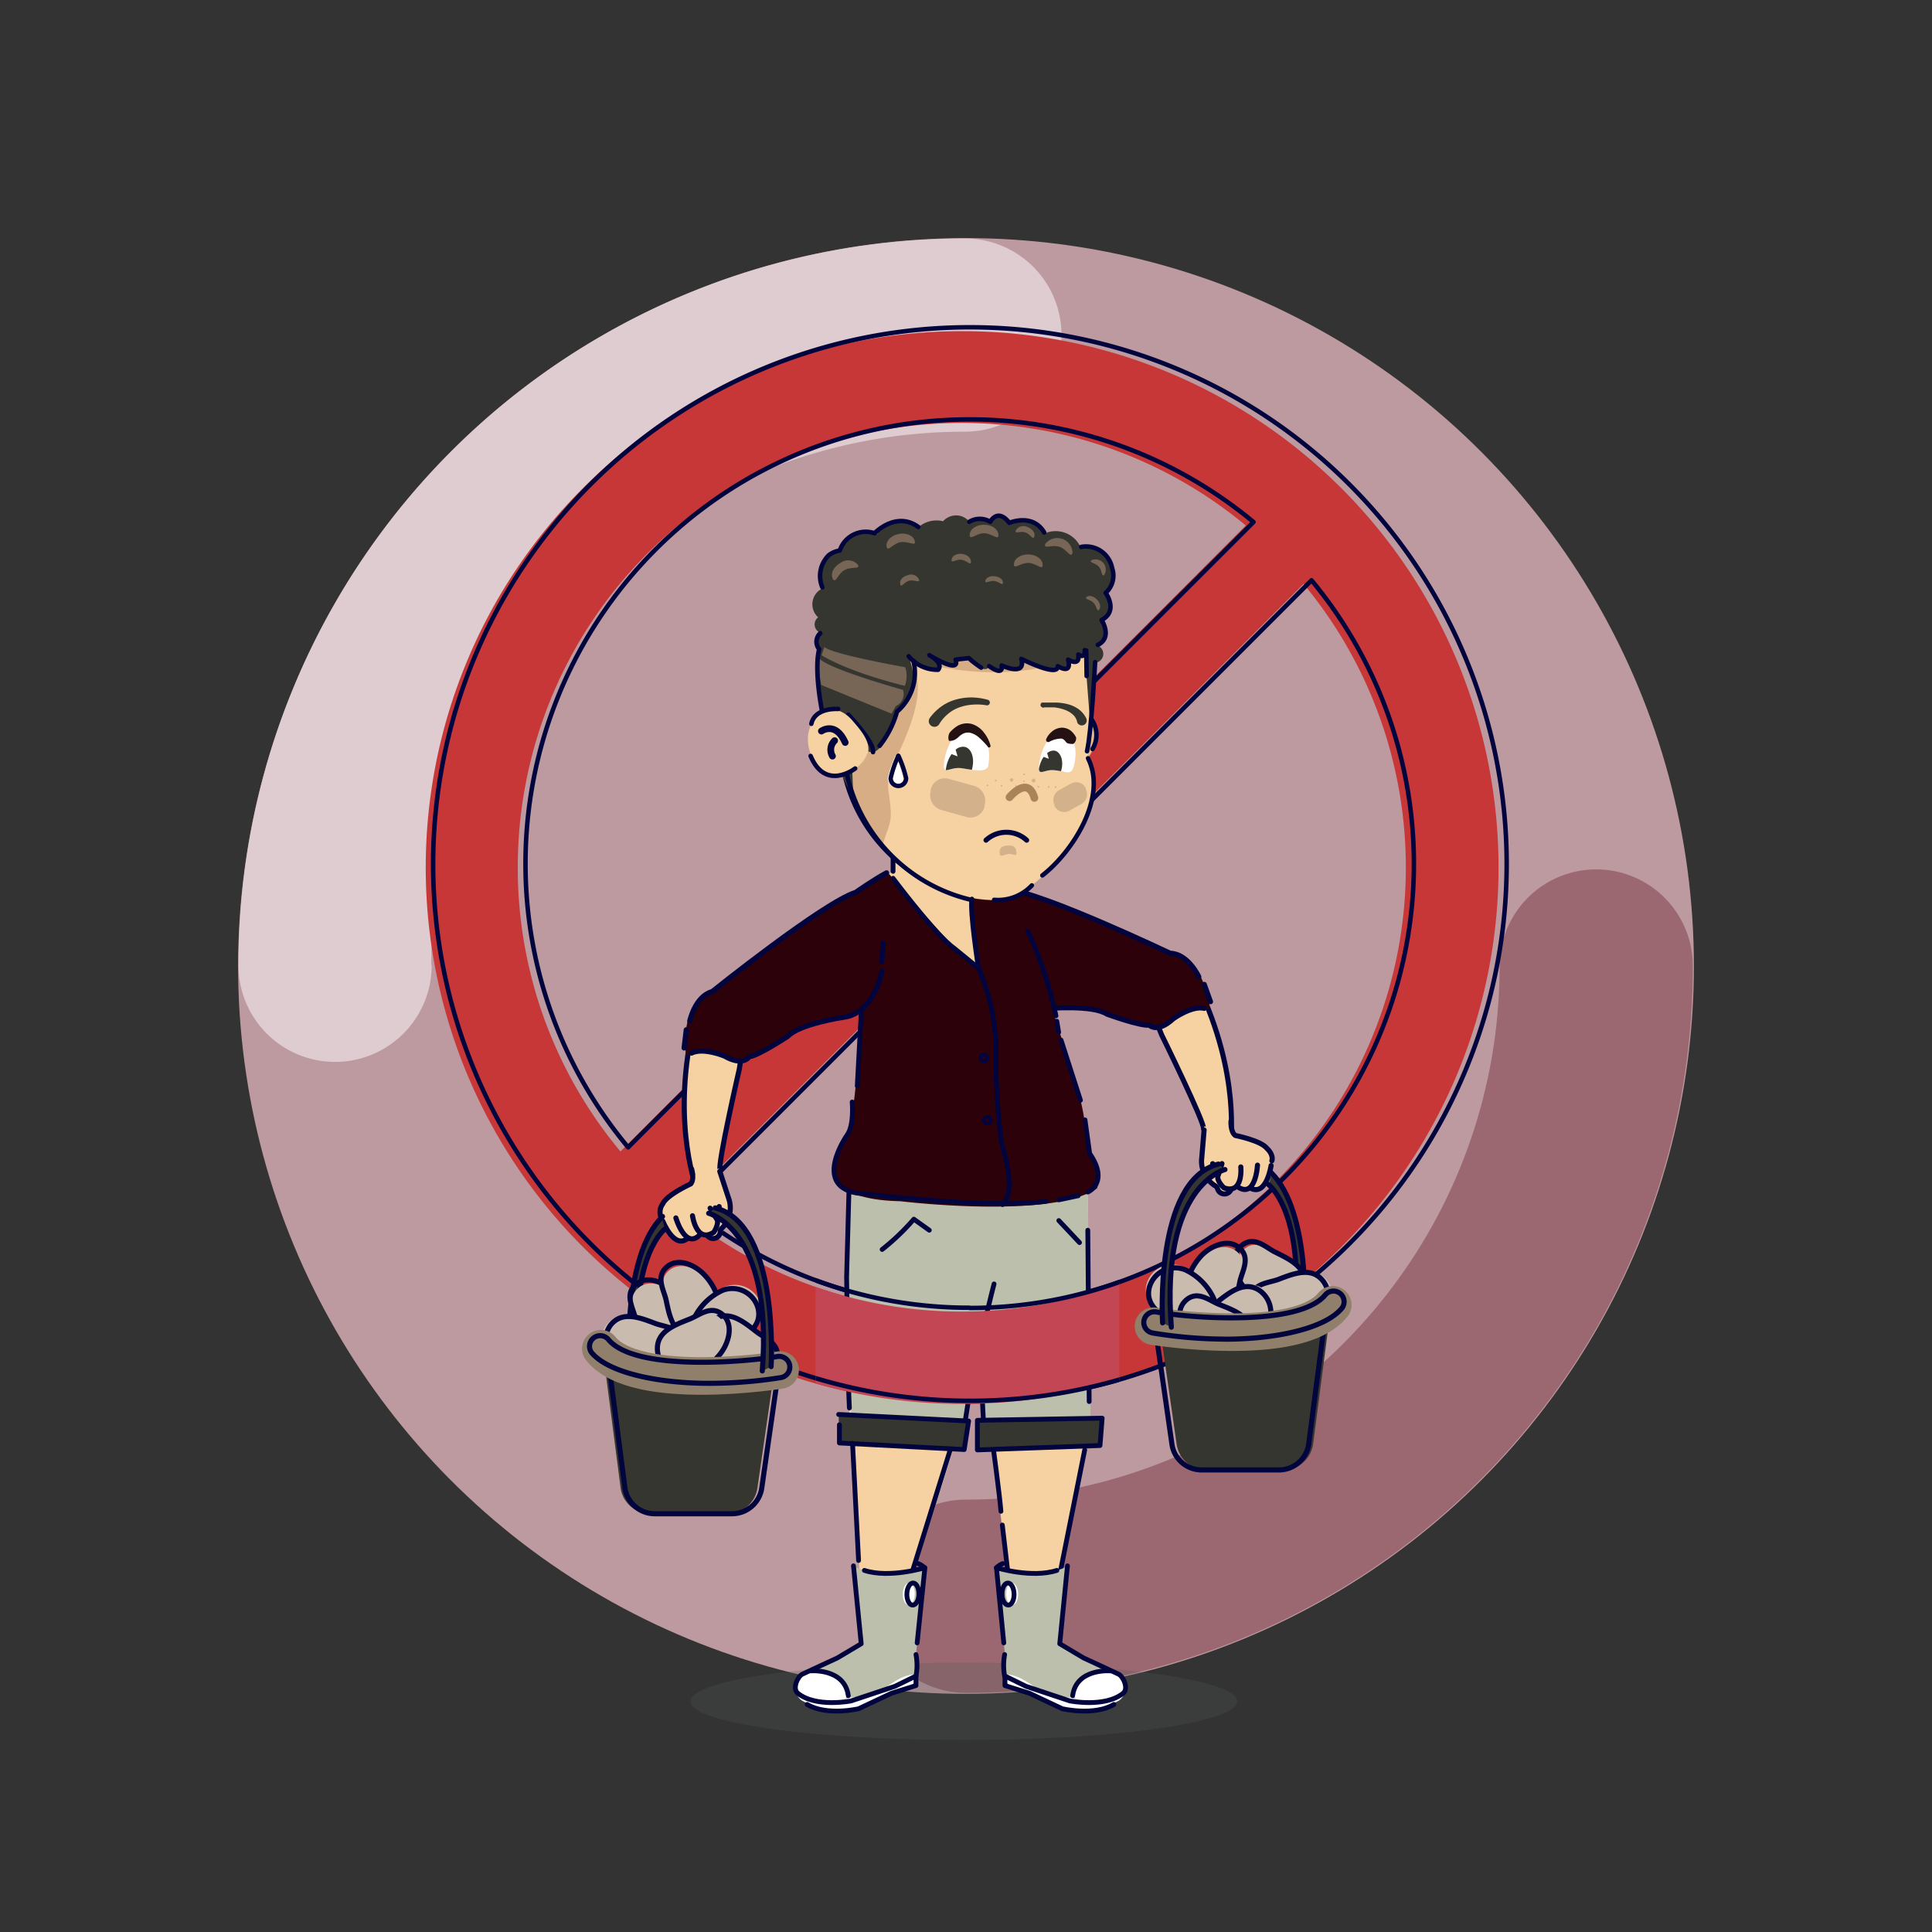 <svg xmlns="http://www.w3.org/2000/svg" xmlns:xlink="http://www.w3.org/1999/xlink" width="250" height="250" viewBox="0 0 250 250">
  <rect x="0" y="0" width="250" height="250" fill="#333333" stroke="none"/>
  <defs>
    <linearGradient id="linear-gradient" x1="92.293" y1="0.5" x2="93.293" y2="0.5" gradientUnits="objectBoundingBox">
      <stop offset="0" stop-color="#763929" stop-opacity="0"/>
      <stop offset="0.24" stop-color="#763929" stop-opacity="0.031"/>
      <stop offset="0.42" stop-color="#763929" stop-opacity="0.11"/>
      <stop offset="0.58" stop-color="#763929" stop-opacity="0.239"/>
      <stop offset="0.72" stop-color="#763929" stop-opacity="0.439"/>
      <stop offset="0.86" stop-color="#763929" stop-opacity="0.678"/>
      <stop offset="0.99" stop-color="#763929" stop-opacity="0.98"/>
      <stop offset="1" stop-color="#763929"/>
    </linearGradient>
    <linearGradient id="linear-gradient-2" x1="183.599" y1="0.5" x2="185.589" y2="0.5" gradientUnits="objectBoundingBox">
      <stop offset="0" stop-color="#303030" stop-opacity="0"/>
      <stop offset="0.34" stop-color="#303030" stop-opacity="0.059"/>
      <stop offset="0.59" stop-color="#303030" stop-opacity="0.259"/>
      <stop offset="0.82" stop-color="#303030" stop-opacity="0.6"/>
      <stop offset="1" stop-color="#303030"/>
    </linearGradient>
    <linearGradient id="linear-gradient-3" x1="189.554" y1="0.503" x2="190.554" y2="0.503" gradientUnits="objectBoundingBox">
      <stop offset="0" stop-color="#897072" stop-opacity="0"/>
      <stop offset="0.05" stop-color="#897072" stop-opacity="0.078"/>
      <stop offset="0.27" stop-color="#897072" stop-opacity="0.412"/>
      <stop offset="0.48" stop-color="#897072" stop-opacity="0.671"/>
      <stop offset="0.68" stop-color="#897072" stop-opacity="0.851"/>
      <stop offset="0.86" stop-color="#897072" stop-opacity="0.961"/>
      <stop offset="1" stop-color="#897072"/>
    </linearGradient>
    <linearGradient id="linear-gradient-4" x1="57.308" y1="4.279" x2="58.309" y2="4.279" gradientUnits="objectBoundingBox">
      <stop offset="0" stop-color="#763929"/>
      <stop offset="0.01" stop-color="#763929" stop-opacity="0.98"/>
      <stop offset="0.14" stop-color="#763929" stop-opacity="0.678"/>
      <stop offset="0.28" stop-color="#763929" stop-opacity="0.439"/>
      <stop offset="0.42" stop-color="#763929" stop-opacity="0.239"/>
      <stop offset="0.58" stop-color="#763929" stop-opacity="0.11"/>
      <stop offset="0.76" stop-color="#763929" stop-opacity="0.031"/>
      <stop offset="1" stop-color="#763929" stop-opacity="0"/>
    </linearGradient>
    <clipPath id="clip-path">
      <path id="Trazado_104920" data-name="Trazado 104920" d="M122.18,98.72c-.26,1.75.69.47,2.22.68s3.3.75,3.51-.67c.37-2.49-.56-3.82-2.12-4.06S122.55,96.23,122.18,98.72Z" fill="none"/>
    </clipPath>
    <clipPath id="clip-path-2">
      <path id="Trazado_104925" data-name="Trazado 104925" d="M134.52,98.5c-.37,2.23.39,1.12,1.65,1.15,1.89.06,2.56,1.09,2.92-1.14s-.42-3.47-1.66-3.67S134.89,96.27,134.52,98.5Z" fill="none"/>
    </clipPath>
    <clipPath id="clip-path-3">
      <rect id="Rectángulo_5672" data-name="Rectángulo 5672" width="39.3" height="20.03" transform="translate(105.54 163)" fill="none"/>
    </clipPath>
  </defs>
  <g id="Grupo_55720" data-name="Grupo 55720" transform="translate(-424 -2288)">
    <g id="CF1_2.2_derechos_2" data-name="CF1_2.2 derechos 2" transform="translate(424 2288)">
      <g id="Layer_1" data-name="Layer 1">
        <g id="Grupo_54630" data-name="Grupo 54630">
          <circle id="Elipse_4105" data-name="Elipse 4105" cx="94.19" cy="94.19" r="94.19" transform="translate(30.81 30.81)" fill="#bd9aa0"/>
          <path id="Trazado_104826" data-name="Trazado 104826" d="M194.05,125A69,69,0,0,1,125,194.05a12.5,12.5,0,1,0,0,25A94,94,0,0,0,219.05,125a12.5,12.5,0,1,0-25,0Z" fill="#9b6771"/>
          <path id="Trazado_104827" data-name="Trazado 104827" d="M55.81,124.86a69,69,0,0,1,69.05-69,12.5,12.5,0,0,0,0-25,94,94,0,0,0-94,94.05,12.5,12.5,0,0,0,25,0Z" fill="#deccd0"/>
        </g>
        <rect id="Rectángulo_5671" data-name="Rectángulo 5671" width="250" height="250" fill="none"/>
        <g id="Grupo_54678" data-name="Grupo 54678">
          <path id="Trazado_104828" data-name="Trazado 104828" d="M89.34,220.15c0,2.79,15.84,5,35.38,5s35.37-2.25,35.37-5-15.84-5-35.37-5S89.34,217.37,89.34,220.15Z" fill="#525b5c" opacity="0.27"/>
          <g id="Grupo_54631" data-name="Grupo 54631">
            <path id="Trazado_104829" data-name="Trazado 104829" d="M124.5,42.85a69.41,69.41,0,1,0,69.41,69.41A69.41,69.41,0,0,0,124.5,42.85ZM67,112.26A57.47,57.47,0,0,1,161.2,68L80.29,149A57.26,57.26,0,0,1,67,112.26Zm57.46,57.46a57.26,57.26,0,0,1-36.7-13.25l80.92-80.91a57.47,57.47,0,0,1-44.22,94.16Z" fill="#c83737"/>
            <path id="Trazado_104830" data-name="Trazado 104830" d="M125.5,42.35a69.458,69.458,0,1,0,.01,0ZM68,111.76a57.46,57.46,0,0,1,94.2-44.21L81.28,148.46A57.25,57.25,0,0,1,68,111.76Zm57.46,57.46A57.22,57.22,0,0,1,88.8,156l80.91-80.91a57.46,57.46,0,0,1-44.21,94.16Z" fill="none" stroke="#01043d" stroke-linecap="round" stroke-linejoin="round" stroke-width="0.58"/>
          </g>
          <g id="Grupo_54659" data-name="Grupo 54659">
            <g id="Grupo_54658" data-name="Grupo 54658">
              <g id="Grupo_54657" data-name="Grupo 54657">
                <g id="Grupo_54646" data-name="Grupo 54646">
                  <g id="Grupo_54635" data-name="Grupo 54635">
                    <g id="Grupo_54634" data-name="Grupo 54634">
                      <path id="Trazado_104831" data-name="Trazado 104831" d="M149.76,132.83s6,11.45,6.16,13.89c0,0,2.84,2.68,3.27,1.36.5-1.52.51-10.59-3.63-19.56a3,3,0,0,0-5.3-.31A6.69,6.69,0,0,0,149.76,132.83Z" fill="#f6d1a2"/>
                      <path id="Trazado_104832" data-name="Trazado 104832" d="M150,128.61s-1.19,2,.33,5.33c0,0,5.61,11.42,5.41,12.15" fill="none" stroke="#01043d" stroke-linecap="round" stroke-linejoin="round" stroke-width="0.66"/>
                      <path id="Trazado_104833" data-name="Trazado 104833" d="M159.19,148.08s1.43-8.89-4.21-20.66" fill="none" stroke="#01043d" stroke-linecap="round" stroke-linejoin="round" stroke-width="0.66"/>
                      <path id="Trazado_104834" data-name="Trazado 104834" d="M153.6,126.84s-2.71-.28-3.34,1.37" fill="none" stroke="#01043d" stroke-linecap="round" stroke-linejoin="round" stroke-width="0.66"/>
                      <g id="Grupo_54633" data-name="Grupo 54633">
                        <path id="Trazado_104835" data-name="Trazado 104835" d="M159.29,145.92s.08,1.42,2.18,1.54c0,0,4.27.62,2.78,4,0,0-.32,2.8-2.76,2.33,0,0-.87-.08-1.82-.06a4.14,4.14,0,0,1-1.23.82s-.36.13-1.45-1a8,8,0,0,1-1.64-2.53s0-2.58.36-2.81.1-2.45.1-2.45Z" fill="#f6d1a2"/>
                        <g id="Grupo_54632" data-name="Grupo 54632">
                          <path id="Trazado_104836" data-name="Trazado 104836" d="M159.29,145.07s-.09,1.38.56,1.86c0,0,3.34.66,4.1,1.68,0,0,.87.75.63,1.6" fill="none" stroke="#01043d" stroke-linecap="round" stroke-linejoin="round" stroke-width="0.66"/>
                          <path id="Trazado_104837" data-name="Trazado 104837" d="M164.48,150.82s-.56,3.83-2.51,3" fill="none" stroke="#01043d" stroke-linecap="round" stroke-linejoin="round" stroke-width="0.66"/>
                          <path id="Trazado_104838" data-name="Trazado 104838" d="M162.72,150.77s-.23,4.4-2.57,2.8" fill="none" stroke="#01043d" stroke-linecap="round" stroke-linejoin="round" stroke-width="0.66"/>
                          <path id="Trazado_104839" data-name="Trazado 104839" d="M160.56,151s.36,3.63-2.19,2.7c0,0-.92-.87-.78-1.49,0,0,.5-1.47.53-1.64" fill="none" stroke="#01043d" stroke-linecap="round" stroke-linejoin="round" stroke-width="0.66"/>
                          <path id="Trazado_104840" data-name="Trazado 104840" d="M157.75,151.47a3.73,3.73,0,0,1-.83-.89" fill="none" stroke="#01043d" stroke-linecap="round" stroke-linejoin="round" stroke-width="0.66"/>
                          <path id="Trazado_104841" data-name="Trazado 104841" d="M159.3,153.93a1.509,1.509,0,0,1-.12.19.92.92,0,0,1-1.63-.3.67.67,0,0,0-.31-.38,3.72,3.72,0,0,1-1.73-3.65l.3-3.57" fill="none" stroke="#01043d" stroke-linecap="round" stroke-linejoin="round" stroke-width="0.66"/>
                        </g>
                      </g>
                    </g>
                    <path id="Trazado_104842" data-name="Trazado 104842" d="M128.45,126.4a3.44,3.44,0,0,1,.2,1.62c-.11,1.19,2.77,2.66,10.29,2.46,3.68-.09,7.09,2.22,10.61,2.41,1.88.1,3.44-3.21,7-2.24,0,0-.44-6.73-5.18-7.3,0,0-13.73-6.48-18.7-7.74-.76-.19-1.54-.35-2.31-.49-1.44-.26-4.75-2.85-5-.65C124.91,118.7,126.88,122.48,128.45,126.4Z" fill="#2d0109"/>
                    <path id="Trazado_104843" data-name="Trazado 104843" d="M155.13,126.4s-1.38-3-3.71-3.05c0,0-16.55-7.87-21-8.23,0,0-2.71-1.08-4.44-1.56" fill="none" stroke="#01043d" stroke-linecap="round" stroke-linejoin="round" stroke-width="0.66"/>
                    <path id="Trazado_104844" data-name="Trazado 104844" d="M129.45,125.84s2.18,5.12,6.24,4.65c0,0,5.71-.48,7.55.74,0,0,4.36,1.59,5.48,1.42,0,0,1,1.11,3.11-.83,0,0,2.4-1.73,4-1.34" fill="none" stroke="#01043d" stroke-linecap="round" stroke-linejoin="round" stroke-width="0.66"/>
                    <line id="Línea_137" data-name="Línea 137" x2="0.81" y2="2.24" transform="translate(155.83 127.38)" fill="none" stroke="#01043d" stroke-linecap="round" stroke-linejoin="round" stroke-width="0.66"/>
                  </g>
                  <g id="Grupo_54641" data-name="Grupo 54641">
                    <path id="Trazado_104845" data-name="Trazado 104845" d="M140.76,154.25s-31.28-14.41-30.91,0c.4,15.48-.78,15.76.15,29.67l1.28,20.5,6.42.24s8.56-24,9-31.39l3.8,31.15,6.3,1s3.75-16.58,4.28-22.65Z" fill="#f6d1a2"/>
                    <path id="Trazado_104846" data-name="Trazado 104846" d="M128.9,167c3.36,4.27,3.42,10.1,3.42,15.3,0,5.61-.93,11.32-.2,16.92.23,1.82.94,3.32,3.12,2.79,1.17-.29,1.63-1.1,2.59-2.13a22.469,22.469,0,0,0-1,5.5l-6.3-1-3.78-31A16.79,16.79,0,0,1,128.9,167Z" opacity="0.54" fill="url(#linear-gradient)"/>
                    <path id="Trazado_104847" data-name="Trazado 104847" d="M140.76,154.25s-30.46-14.41-30.91,0c-.1,3.25-.6,2.83-.24,16.22l.71,16.3,14,.85s1.21-7.16,2.39-14.35l.73,13.78,13.32-.14s.08-.23.33-4.19Z" fill="#bcbfac"/>
                    <path id="Trazado_104848" data-name="Trazado 104848" d="M132.28,184.2v-1.91c0-5.2-.06-11-3.42-15.3a16.79,16.79,0,0,0-2.15,6.41l.57,11.38C128.72,184.71,130.89,184.31,132.28,184.2Z" opacity="0.54" fill="url(#linear-gradient-2)"/>
                    <g id="Grupo_54636" data-name="Grupo 54636">
                      <path id="Trazado_104849" data-name="Trazado 104849" d="M115.81,112.31s-1.78,2.15-2.51,2.25L127,126l-1.28-11.91s-3.4-.33-3.87-.71l-.12-.81Z" fill="#f6d1a2"/>
                      <path id="Trazado_104850" data-name="Trazado 104850" d="M115.5,107a37.407,37.407,0,0,1,0,5.85l6.3-.26.08-2.69Z" fill="#f6d1a2"/>
                      <path id="Trazado_104851" data-name="Trazado 104851" d="M115.62,111.39h0a11.28,11.28,0,0,0,3.17,2.1c1,.3,5.77,2.43,6.8,2.4v-1.84l-3.77-3.76-6.35-2.89S115.64,109.64,115.62,111.39Z" opacity="0.61" fill="url(#linear-gradient-3)"/>
                    </g>
                    <path id="Trazado_104852" data-name="Trazado 104852" d="M114.56,113.07c-.87.42-3.41,1.69-4,2.67,0,0,1.37.05,1.19,8.32,0,0-.71,20-2.14,22.82l-1.42,2.86s-2.86,5.46,8.32,5.7c0,0,19.49,2.38,25.44-1.66a4.55,4.55,0,0,0-.95-4.52s-.72-5.23-1.19-6.89-7-23.41-8.65-25.07a5,5,0,0,0-3.17-3.62s-1.32-.15-2.2-.34a.33.33,0,0,0-.4.37l1.22,11.56-3.12-2.55-8.43-9.54a.42.42,0,0,0-.5-.11Z" fill="#2d0109"/>
                    <path id="Trazado_104853" data-name="Trazado 104853" d="M109.85,154.25l-.3,11s.18,14.09.36,16.94" fill="none" stroke="#01043d" stroke-linecap="round" stroke-linejoin="round" stroke-width="0.62"/>
                    <line id="Línea_138" data-name="Línea 138" y1="16.19" x2="5.04" transform="translate(117.93 187.57)" fill="none" stroke="#01043d" stroke-linecap="round" stroke-linejoin="round" stroke-width="0.62"/>
                    <path id="Trazado_104854" data-name="Trazado 104854" d="M128.63,166.14c-.89,3.39-2.85,12.13-2.85,12.13l-.87,5.52" fill="none" stroke="#01043d" stroke-linecap="round" stroke-linejoin="round" stroke-width="0.62"/>
                    <path id="Trazado_104855" data-name="Trazado 104855" d="M128.45,186.77s.9,6.65,1.07,8.79" fill="none" stroke="#01043d" stroke-linecap="round" stroke-linejoin="round" stroke-width="0.62"/>
                    <line id="Línea_139" data-name="Línea 139" x1="0.18" y1="22.17" transform="translate(140.76 159.19)" fill="none" stroke="#01043d" stroke-linecap="round" stroke-linejoin="round" stroke-width="0.62"/>
                    <path id="Trazado_104856" data-name="Trazado 104856" d="M129.7,197.34l.83,7.08,6.42.24,3.41-17.04" fill="none" stroke="#01043d" stroke-linecap="round" stroke-linejoin="round" stroke-width="0.62"/>
                    <path id="Trazado_104857" data-name="Trazado 104857" d="M120.25,159.19l-2-1.43a29.691,29.691,0,0,1-4.1,3.92" fill="none" stroke="#01043d" stroke-linecap="round" stroke-linejoin="round" stroke-width="0.62"/>
                    <line id="Línea_140" data-name="Línea 140" x2="2.68" y2="2.85" transform="translate(137.01 157.94)" fill="none" stroke="#01043d" stroke-linecap="round" stroke-linejoin="round" stroke-width="0.62"/>
                    <line id="Línea_141" data-name="Línea 141" y2="4.5" transform="translate(115.56 108.25)" fill="none" stroke="#01043d" stroke-linecap="round" stroke-linejoin="round" stroke-width="0.62"/>
                    <path id="Trazado_104858" data-name="Trazado 104858" d="M110.27,142.6s.29,3-.66,4.28c0,0-4.51,6.42,1.19,7.49,0,0,16.94,2.14,24.61,1.07" fill="none" stroke="#01043d" stroke-linecap="round" stroke-linejoin="round" stroke-width="0.62"/>
                    <line id="Línea_142" data-name="Línea 142" y1="0.53" x2="2.5" transform="translate(137.01 154.73)" fill="none" stroke="#01043d" stroke-linecap="round" stroke-linejoin="round" stroke-width="0.62"/>
                    <path id="Trazado_104859" data-name="Trazado 104859" d="M140.76,154.25s2.85-1.18.24-5l-.6-4.34" fill="none" stroke="#01043d" stroke-linecap="round" stroke-linejoin="round" stroke-width="0.62"/>
                    <line id="Línea_143" data-name="Línea 143" x1="0.68" y2="12.65" transform="translate(110.93 127.88)" fill="none" stroke="#01043d" stroke-linecap="round" stroke-linejoin="round" stroke-width="0.62"/>
                    <g id="Grupo_54638" data-name="Grupo 54638">
                      <g id="Grupo_54637" data-name="Grupo 54637">
                        <path id="Trazado_104860" data-name="Trazado 104860" d="M117.72,210.4v2.87s-2.75,3.53-6.11,0l1.08-2.49Z" fill="#fda834"/>
                        <path id="Trazado_104861" data-name="Trazado 104861" d="M111.44,212.72a26.5,26.5,0,0,1-2.4,1.42c-1.65.86-5.22,2.52-5.22,2.52a2.08,2.08,0,0,0-.1,3.35,9.87,9.87,0,0,0,7.5.89,19.38,19.38,0,0,1,4.13-1.76c1.48-.29,3.27-1,3.18-2.25a6.87,6.87,0,0,0,0-2.79l1.11-11.24s-5.9,1.71-9.21-.22Z" fill="#bcbfac"/>
                        <path id="Trazado_104862" data-name="Trazado 104862" d="M113.05,219.26c-1.25.61-2.4.13-3.71.58-1,.32.66,0,.23-.87s-.57-1.58-1.47-2.14a5.12,5.12,0,0,0-3.14-.69c-.67.32-1.14.52-1.14.52a2.08,2.08,0,0,0-.1,3.35,9.87,9.87,0,0,0,7.5.89,19.379,19.379,0,0,1,4.13-1.76c1.48-.29,3.27-1,3.18-2.25v-.24C116.35,216.7,115,218.32,113.05,219.26Z" fill="#fff"/>
                        <path id="Trazado_104863" data-name="Trazado 104863" d="M104.87,216.21s4.42-.38,4.9,3.21" fill="none" stroke="#01043d" stroke-linecap="round" stroke-linejoin="round" stroke-width="0.62"/>
                        <path id="Trazado_104864" data-name="Trazado 104864" d="M104.44,220.55c2.54,1.53,6.67.56,6.67.56l4.24-2,3.18-1v-1.24l-2.73,1.34-5.67,1.89s-4.55.91-6.9-1c-.74-.6,0-2.17.59-2.46s4.53-2.1,4.53-2.1l3.09-1.84-1-10.08" fill="none" stroke="#01043d" stroke-linecap="round" stroke-linejoin="round" stroke-width="0.62"/>
                      </g>
                      <path id="Trazado_104865" data-name="Trazado 104865" d="M118.53,214.1a7.7,7.7,0,0,1,0,2.79" fill="none" stroke="#01043d" stroke-linecap="round" stroke-linejoin="round" stroke-width="0.62"/>
                      <path id="Trazado_104866" data-name="Trazado 104866" d="M119.64,202.86a2.75,2.75,0,0,0-.82-.53" fill="none" stroke="#01043d" stroke-linecap="round" stroke-linejoin="round" stroke-width="0.62"/>
                      <path id="Trazado_104867" data-name="Trazado 104867" d="M118.68,212.59l1-9.73s-4.57,1.41-7.83.35" fill="none" stroke="#01043d" stroke-linecap="round" stroke-linejoin="round" stroke-width="0.62"/>
                      <path id="Trazado_104868" data-name="Trazado 104868" d="M118.37,206.28c0,.79-.38,1.42-.81,1.41s-.76-.66-.74-1.45.39-1.42.81-1.41S118.39,205.49,118.37,206.28Z" fill="#fff"/>
                      <path id="Trazado_104869" data-name="Trazado 104869" d="M118.9,206.29c0,.79-.38,1.42-.81,1.41s-.76-.66-.74-1.45.38-1.42.81-1.41S118.92,205.5,118.9,206.29Z" fill="none" stroke="#01043d" stroke-linecap="round" stroke-linejoin="round" stroke-width="0.62"/>
                    </g>
                    <g id="Grupo_54640" data-name="Grupo 54640">
                      <g id="Grupo_54639" data-name="Grupo 54639">
                        <path id="Trazado_104870" data-name="Trazado 104870" d="M130.85,210.4v2.87s2.75,3.53,6.11,0l-1.08-2.49Z" fill="#fda834"/>
                        <path id="Trazado_104871" data-name="Trazado 104871" d="M137.13,212.72a26.5,26.5,0,0,0,2.4,1.42c1.65.86,5.22,2.52,5.22,2.52a2.08,2.08,0,0,1,.1,3.35,9.87,9.87,0,0,1-7.5.89,19.38,19.38,0,0,0-4.13-1.76c-1.48-.29-3.27-1-3.18-2.25a6.87,6.87,0,0,1,0-2.79l-1.1-11.24s5.89,1.71,9.2-.22Z" fill="#bcbfac"/>
                        <path id="Trazado_104872" data-name="Trazado 104872" d="M135.52,219.26c1.25.61,2.4.13,3.71.58,1,.32-.66,0-.23-.87s.57-1.58,1.47-2.14a5.14,5.14,0,0,1,3.14-.69c.67.32,1.14.52,1.14.52a2.08,2.08,0,0,1,.1,3.35,9.87,9.87,0,0,1-7.5.89,19.379,19.379,0,0,0-4.13-1.76c-1.48-.29-3.27-1-3.18-2.25v-.24C132.22,216.7,133.59,218.32,135.52,219.26Z" fill="#fff"/>
                        <path id="Trazado_104873" data-name="Trazado 104873" d="M143.7,216.21s-4.42-.38-4.9,3.21" fill="none" stroke="#01043d" stroke-linecap="round" stroke-linejoin="round" stroke-width="0.62"/>
                        <path id="Trazado_104874" data-name="Trazado 104874" d="M144.14,220.55c-2.54,1.53-6.68.56-6.68.56l-4.24-2-3.18-1v-1.24l2.73,1.34,5.67,1.89s4.55.91,6.9-1c.74-.6,0-2.17-.59-2.46s-4.53-2.1-4.53-2.1l-3.09-1.84,1-10.08" fill="none" stroke="#01043d" stroke-linecap="round" stroke-linejoin="round" stroke-width="0.62"/>
                      </g>
                      <path id="Trazado_104875" data-name="Trazado 104875" d="M130,214.1a7.7,7.7,0,0,0,0,2.79" fill="none" stroke="#01043d" stroke-linecap="round" stroke-linejoin="round" stroke-width="0.62"/>
                      <path id="Trazado_104876" data-name="Trazado 104876" d="M128.94,202.86a2.62,2.62,0,0,1,.81-.53" fill="none" stroke="#01043d" stroke-linecap="round" stroke-linejoin="round" stroke-width="0.62"/>
                      <path id="Trazado_104877" data-name="Trazado 104877" d="M129.89,212.59l-.95-9.73s4.56,1.41,7.82.35" fill="none" stroke="#01043d" stroke-linecap="round" stroke-linejoin="round" stroke-width="0.62"/>
                      <path id="Trazado_104878" data-name="Trazado 104878" d="M130.2,206.28c0,.79.38,1.42.81,1.41s.76-.66.74-1.45-.38-1.42-.81-1.41S130.18,205.49,130.2,206.28Z" fill="#fff"/>
                      <path id="Trazado_104879" data-name="Trazado 104879" d="M129.67,206.29c0,.79.38,1.42.81,1.41s.76-.66.74-1.45-.38-1.42-.81-1.41S129.65,205.5,129.67,206.29Z" fill="none" stroke="#01043d" stroke-linecap="round" stroke-linejoin="round" stroke-width="0.62"/>
                    </g>
                  </g>
                  <path id="Trazado_104880" data-name="Trazado 104880" d="M133,120.5a51.58,51.58,0,0,1,3.64,10.94" fill="none" stroke="#01043d" stroke-linecap="round" stroke-linejoin="round" stroke-width="0.62"/>
                  <line id="Línea_144" data-name="Línea 144" x2="0.24" y2="1.43" transform="translate(136.75 132.15)" fill="none" stroke="#01043d" stroke-linecap="round" stroke-linejoin="round" stroke-width="0.62"/>
                  <g id="Grupo_54645" data-name="Grupo 54645">
                    <g id="Grupo_54644" data-name="Grupo 54644">
                      <path id="Trazado_104881" data-name="Trazado 104881" d="M96,137.15s-3.18,12.52-2.8,14.94c0,0-2.15,3.26-2.88,2.07-.83-1.37-2.92-10.19-1-19.87a3,3,0,0,1,5.09-1.52A6.73,6.73,0,0,1,96,137.15Z" fill="#f6d1a2"/>
                      <path id="Trazado_104882" data-name="Trazado 104882" d="M94.75,133.11s1.61,1.64.91,5.26c0,0-2.85,12.4-2.48,13.06" fill="none" stroke="#01043d" stroke-linecap="round" stroke-linejoin="round" stroke-width="0.66"/>
                      <path id="Trazado_104883" data-name="Trazado 104883" d="M90.27,154.16s-3.42-8.32-.64-21.08" fill="none" stroke="#01043d" stroke-linecap="round" stroke-linejoin="round" stroke-width="0.66"/>
                      <path id="Trazado_104884" data-name="Trazado 104884" d="M90.84,132.21s2.57-.89,3.57.56" fill="none" stroke="#01043d" stroke-linecap="round" stroke-linejoin="round" stroke-width="0.66"/>
                      <g id="Grupo_54643" data-name="Grupo 54643">
                        <path id="Trazado_104885" data-name="Trazado 104885" d="M89.69,152.08s.25,1.4-1.78,2c0,0-4,1.59-1.77,4.57,0,0,1,2.65,3.22,1.64a17.486,17.486,0,0,1,1.75-.48,4.05,4.05,0,0,0,1.39.51s.39.05,1.19-1.27a8.07,8.07,0,0,0,1-2.84s-.6-2.51-1-2.65-.66-2.36-.66-2.36Z" fill="#f6d1a2"/>
                        <g id="Grupo_54642" data-name="Grupo 54642">
                          <path id="Trazado_104886" data-name="Trazado 104886" d="M89.49,151.26s.41,1.32-.12,1.94c0,0-3.09,1.41-3.61,2.58a1.79,1.79,0,0,0-.24,1.69" fill="none" stroke="#01043d" stroke-linecap="round" stroke-linejoin="round" stroke-width="0.66"/>
                          <path id="Trazado_104887" data-name="Trazado 104887" d="M85.76,158s1.42,3.6,3.12,2.31" fill="none" stroke="#01043d" stroke-linecap="round" stroke-linejoin="round" stroke-width="0.66"/>
                          <path id="Trazado_104888" data-name="Trazado 104888" d="M87.46,157.6s1.24,4.22,3.14,2.13" fill="none" stroke="#01043d" stroke-linecap="round" stroke-linejoin="round" stroke-width="0.66"/>
                          <path id="Trazado_104889" data-name="Trazado 104889" d="M89.61,157.32s.49,3.62,2.76,2.13c0,0,.69-1.06.42-1.63,0,0-.83-1.32-.9-1.48" fill="none" stroke="#01043d" stroke-linecap="round" stroke-linejoin="round" stroke-width="0.66"/>
                          <path id="Trazado_104890" data-name="Trazado 104890" d="M92.45,157.13a3.69,3.69,0,0,0,.61-1" fill="none" stroke="#01043d" stroke-linecap="round" stroke-linejoin="round" stroke-width="0.66"/>
                          <path id="Trazado_104891" data-name="Trazado 104891" d="M91.52,159.88l.16.16a.92.92,0,0,0,1.52-.67.65.65,0,0,1,.21-.44,3.71,3.71,0,0,0,.85-3.94l-1.12-3.42" fill="none" stroke="#01043d" stroke-linecap="round" stroke-linejoin="round" stroke-width="0.66"/>
                        </g>
                      </g>
                    </g>
                    <path id="Trazado_104892" data-name="Trazado 104892" d="M115.22,126a3.36,3.36,0,0,0,.18,1.63c.37,1.12-2.09,3.21-9.46,4.75-3.6.76-6.38,3.79-9.77,4.79-1.8.53-4.09-2.34-7.37-.57,0,0-1.12-6.65,3.35-8.29,0,0,11.88-9.46,16.43-11.83.7-.36,1.42-.69,2.14-1,1.33-.58,4-3.86,4.72-1.78C116.9,117.7,115.84,121.82,115.22,126Z" fill="#2d0109"/>
                    <path id="Trazado_104893" data-name="Trazado 104893" d="M89.25,132.13s.67-3.2,2.9-3.82c0,0,14.31-11.47,18.57-12.84,0,0,2.38-1.67,4-2.53" fill="none" stroke="#01043d" stroke-linecap="round" stroke-linejoin="round" stroke-width="0.66"/>
                    <path id="Trazado_104894" data-name="Trazado 104894" d="M114.12,125.69s-1,5.48-5,5.95c0,0-5.67.85-7.18,2.46,0,0-3.87,2.55-5,2.64,0,0-.75,1.32-3.21-.09,0,0-2.74-1.14-4.25-.38" fill="none" stroke="#01043d" stroke-linecap="round" stroke-linejoin="round" stroke-width="0.66"/>
                    <line id="Línea_145" data-name="Línea 145" x1="0.28" y2="2.36" transform="translate(88.52 133.25)" fill="none" stroke="#01043d" stroke-linecap="round" stroke-linejoin="round" stroke-width="0.66"/>
                  </g>
                </g>
                <g id="Grupo_54656" data-name="Grupo 54656">
                  <path id="Trazado_104895" data-name="Trazado 104895" d="M132,100.75a.1.1,0,0,0,.11.11.11.11,0,1,0-.11-.11Z" fill="#ee8071" opacity="0.38"/>
                  <path id="Trazado_104896" data-name="Trazado 104896" d="M133.61,114a5.94,5.94,0,0,1-4.74,2h0a18.7,18.7,0,0,1-10-2.6,20.87,20.87,0,0,1-9.49-12.77" fill="none" stroke="#01043d" stroke-linecap="round" stroke-linejoin="round" stroke-width="0.57"/>
                  <g id="Grupo_54655" data-name="Grupo 54655">
                    <g id="Grupo_54648" data-name="Grupo 54648">
                      <path id="Trazado_104897" data-name="Trazado 104897" d="M133.84,96.15c0-1.58,1.66-2.72,2.77-3.61s2.83-1.46,4.08-.19c3.05,3.15-.74,8.06-3.22,7.72A4.05,4.05,0,0,1,135,98.51a3.78,3.78,0,0,1-1.19-2.21Z" fill="#e2ba8d"/>
                      <path id="Trazado_104898" data-name="Trazado 104898" d="M108.88,95.63c.84,13.36,10.36,21,20.49,20.86,4.86-.09,14.7-12.21,11.64-17.84-.61-1.12,0-2.76,0-4,.54-15.42-.21-24.54-18.54-25.9C112.36,68,108,82.28,108.88,95.63Z" fill="#f6d1a2"/>
                      <path id="Trazado_104899" data-name="Trazado 104899" d="M115.27,105.41c0-2.6-.9-3.79.2-6.23,1.38-3,3.75-7.65,3.23-11.29-.06-.42-.94-2.51-.5-2.39,8,2.22,16.48,2.15,23.51-1.55-1.72-11.88-9.83-15.78-19.25-15.19-10.11.64-14.42,13.52-13.58,26.87a22.84,22.84,0,0,0,5.35,13.82C114.5,108,115.27,106.85,115.27,105.41Z" opacity="0.24" fill="url(#linear-gradient-4)"/>
                      <path id="Trazado_104900" data-name="Trazado 104900" d="M141.68,70.85a3.55,3.55,0,0,0-1.88-.1A3.54,3.54,0,0,0,135.24,69a3.54,3.54,0,0,0-4.63-1.35l-.24.14a1.14,1.14,0,0,0-2.23-.28h0l-.2-.08a3.54,3.54,0,0,0-2.49.1,2.31,2.31,0,0,0-1-.72,2.27,2.27,0,0,0-2.42.64,3.53,3.53,0,0,0-3.21.8,3.54,3.54,0,0,0-5.32.86l-.29-.11a3.55,3.55,0,0,0-4.42,2.07,3.55,3.55,0,0,0-2.2,5,2.27,2.27,0,0,0-.72,3.81,1.21,1.21,0,0,0-.4.56,1.15,1.15,0,0,0,.73,1.45h.17v.18A1.13,1.13,0,0,0,106,84c-1.15,10.26,4.42,19.2,4.42,19.2l-.25-6.44,2.78.62c2-.7,3.1-5.24,3.1-5.24,3.75-2.1,1.51-7.17,1.51-7.17s16.24,1.57,22.1-1a2.43,2.43,0,0,0,.4.18,2.8,2.8,0,0,0,.28.06l.79,10.18s.5-4.32.56-8.63a1.15,1.15,0,0,0,.6-2.08,2.24,2.24,0,0,0,.14-3.28,2.27,2.27,0,0,0,.57-3.54,3.55,3.55,0,0,0-1.34-5.93Z" fill="#35362f"/>
                      <path id="Trazado_104901" data-name="Trazado 104901" d="M117.58,84.92a4.848,4.848,0,0,0,3.81,1.75s.85-.75-1.13-1.89c0,0,4.06,2.55,3.4.57l1.7-.19s2.17,2.36,2.64,1c0,0,1.89,1.42,1.61-.09,0,0,3.21,1.51,2.55-.85,0,0,4.82,2.45,4.72.94,0,0,1.89,1.23,1.33-.85,0,0,1.6,1,1.32-.66,0,0,.91.68.83-.56,0,0-3.57-3.5-6.31-3.31S117.58,84.92,117.58,84.92Z" fill="#35362f"/>
                      <g id="Grupo_54647" data-name="Grupo 54647">
                        <path id="Trazado_104902" data-name="Trazado 104902" d="M138.78,71.57c-.24.7-.72-.49-1.69-.81s-2.07.35-1.84-.36a1.964,1.964,0,0,1,3.53,1.17Z" fill="#776556"/>
                        <path id="Trazado_104903" data-name="Trazado 104903" d="M129.2,69.25c0,.74-.83-.24-1.86-.25s-1.86,1-1.86.23.84-1.33,1.87-1.33S129.2,68.51,129.2,69.25Z" fill="#776556"/>
                        <path id="Trazado_104904" data-name="Trazado 104904" d="M133.83,69.45c-.16.48-.49-.33-1.15-.55s-1.4.23-1.24-.24a1.12,1.12,0,0,1,1.48-.47C133.58,68.41,134,69,133.83,69.45Z" fill="#776556"/>
                        <path id="Trazado_104905" data-name="Trazado 104905" d="M125.64,72.74c-.06.5-.54-.23-1.24-.31s-1.32.52-1.27,0,.67-.84,1.36-.76S125.69,72.24,125.64,72.74Z" fill="#776556"/>
                        <path id="Trazado_104906" data-name="Trazado 104906" d="M118.93,75c.12.48-.58,0-1.26.14s-1.06,1-1.18.46.33-1,1-1.18A1.133,1.133,0,0,1,118.93,75Z" fill="#776556"/>
                        <path id="Trazado_104907" data-name="Trazado 104907" d="M129.78,75.44c-.05.41-.5-.19-1.13-.26s-1.2.41-1.15,0,.59-.69,1.22-.62S129.83,75,129.78,75.44Z" fill="#776556"/>
                        <path id="Trazado_104908" data-name="Trazado 104908" d="M142.21,78.9c-.3.3-.27-.46-.72-.91s-1.19-.43-.9-.72.9-.16,1.34.29S142.5,78.61,142.21,78.9Z" fill="#776556"/>
                        <path id="Trazado_104909" data-name="Trazado 104909" d="M142.89,74.39c-.37.32-.24-.54-.7-1.06s-1.33-.51-.95-.84a1.32,1.32,0,0,1,1.65,1.9Z" fill="#776556"/>
                        <path id="Trazado_104910" data-name="Trazado 104910" d="M134.92,73.13c0,.74-.83-.27-1.85-.29s-1.89.92-1.87.18.87-1.31,1.9-1.28S134.94,72.39,134.92,73.13Z" fill="#776556"/>
                        <path id="Trazado_104911" data-name="Trazado 104911" d="M111,73.07c.37.64-.84.2-1.73.71s-1.12,1.78-1.49,1.14.06-1.58,1-2.09a1.65,1.65,0,0,1,2.22.24Z" fill="#776556"/>
                        <path id="Trazado_104912" data-name="Trazado 104912" d="M118.38,70.05c.14.72-.87-.08-1.87.11s-1.64,1.31-1.78.59.56-1.47,1.57-1.66S118.24,69.32,118.38,70.05Z" fill="#776556"/>
                      </g>
                      <path id="Trazado_104913" data-name="Trazado 104913" d="M116.85,89.27s-9.43-2.63-10.76-4a10.09,10.09,0,0,0,.19,3.37l9.08,3.71.57-1a1.69,1.69,0,0,0,.92-2.08Z" fill="#776556"/>
                      <path id="Trazado_104914" data-name="Trazado 104914" d="M117.08,88.75a3.63,3.63,0,0,0,.06-2.41s-9.53-1.69-10.47-2.62l-.35,1.07S109.44,86.85,117.08,88.75Z" fill="#776556"/>
                    </g>
                    <g id="Grupo_54651" data-name="Grupo 54651">
                      <path id="Trazado_104915" data-name="Trazado 104915" d="M122.24,98.19c-.44,2.48.6,1,2.16,1.21,1.3.21,3.31.68,3.48-.33.44-2.48-.47-4.69-2-4.93S122.67,95.71,122.24,98.19Z" fill="#fff"/>
                      <path id="Trazado_104916" data-name="Trazado 104916" d="M134.52,98.5c-.37,2.23.39,1.12,1.65,1.15,1.89.06,2.56,1.09,2.92-1.14s-.42-3.47-1.66-3.67S134.89,96.27,134.52,98.5Z" fill="#fff"/>
                      <path id="Trazado_104917" data-name="Trazado 104917" d="M127.68,91.27a7.209,7.209,0,0,0-1.8-.09,6.33,6.33,0,0,0-1.75.36,4.56,4.56,0,0,0-1.48.86,5,5,0,0,0-1.1,1.28h0a.73.73,0,1,1-1.21-.81,6.45,6.45,0,0,1,1.54-1.5,5.91,5.91,0,0,1,1.93-.88,7.47,7.47,0,0,1,2-.24,8.15,8.15,0,0,1,2,.3.369.369,0,0,1-.16.72Z" fill="#35362f"/>
                      <path id="Trazado_104918" data-name="Trazado 104918" d="M134.67,91.37a.29.29,0,0,1,0-.26.27.27,0,0,1,.17-.2h1.61a6.88,6.88,0,0,1,1.55.17,4.29,4.29,0,0,1,1.53.66A3.15,3.15,0,0,1,140.58,93h0a.64.64,0,0,1-.37.83.65.65,0,0,1-.83-.38s0,0,0-.06a1.78,1.78,0,0,0-.57-.94,3.14,3.14,0,0,0-1.09-.62,5.85,5.85,0,0,0-1.33-.3h-1.3a.3.3,0,0,0,.17-.19.29.29,0,0,0,0-.25.312.312,0,1,1-.53.33Z" fill="#35362f"/>
                      <g id="Grupo_54649" data-name="Grupo 54649" clip-path="url(#clip-path)">
                        <path id="Trazado_104919" data-name="Trazado 104919" d="M124.86,96.65a1.42,1.42,0,0,0-1.2.36l.25.86-.78-.29a4.37,4.37,0,0,0-.58,1.23c-.48,1.59.1,3,1.12,2.94s1.69-.74,2.09-2.15S125.75,96.87,124.86,96.65Z" fill="#35362f"/>
                      </g>
                      <path id="Trazado_104921" data-name="Trazado 104921" d="M130.63,103.16s2.38-2.88,3.22.09" fill="none" stroke="#aa8359" stroke-linecap="round" stroke-linejoin="round" stroke-width="1"/>
                      <path id="Trazado_104922" data-name="Trazado 104922" d="M135.36,95.69a2.49,2.49,0,0,1,.73-1,2.1,2.1,0,0,1,1.34-.53,1.89,1.89,0,0,1,1.44.7,2.32,2.32,0,0,1,.38.58.9.9,0,0,1-.38.83c-1,0-.88-.28-1.09-.44a.75.75,0,0,0-.42-.26,3.38,3.38,0,0,0-1.62.44h0a.28.28,0,0,1-.35-.14A.34.34,0,0,1,135.36,95.69Z" fill="#231113"/>
                      <path id="Trazado_104923" data-name="Trazado 104923" d="M127.84,96.64a10.58,10.58,0,0,0-1.13-1.18,2.68,2.68,0,0,0-1.21-.65,1.49,1.49,0,0,0-1.15.3c-.2.11-.35.33-.56.46a1.37,1.37,0,0,1-1,.29,1.27,1.27,0,0,1,.11-1.07,4.61,4.61,0,0,1,.72-.67,2.47,2.47,0,0,1,2.09-.45,3.14,3.14,0,0,1,1.64,1.16,4.69,4.69,0,0,1,.82,1.64.2.2,0,0,1-.15.25.21.21,0,0,1-.21-.07Z" fill="#231113"/>
                      <g id="Grupo_54650" data-name="Grupo 54650" clip-path="url(#clip-path-2)">
                        <path id="Trazado_104924" data-name="Trazado 104924" d="M136.5,97.14a1.23,1.23,0,0,0-1,.32l.22.73-.67-.25a3.71,3.71,0,0,0-.5,1.06c-.41,1.36.09,2.59,1,2.52s1.44-.64,1.78-1.85S137.26,97.33,136.5,97.14Z" fill="#35362f"/>
                      </g>
                    </g>
                    <path id="Trazado_104926" data-name="Trazado 104926" d="M109.77,92.48s3.4,3.53,3.2,4.85" fill="none" stroke="#01043d" stroke-linecap="round" stroke-linejoin="round" stroke-width="0.58"/>
                    <path id="Trazado_104927" data-name="Trazado 104927" d="M113.82,96.51a12.51,12.51,0,0,0,2.25-4.42,6.61,6.61,0,0,0,2.13-6.59" fill="none" stroke="#01043d" stroke-linecap="round" stroke-linejoin="round" stroke-width="0.58"/>
                    <line id="Línea_146" data-name="Línea 146" x1="0.05" y1="3.31" transform="translate(140.56 84.17)" fill="none" stroke="#01043d" stroke-linecap="round" stroke-linejoin="round" stroke-width="0.58"/>
                    <path id="Trazado_104928" data-name="Trazado 104928" d="M125.38,116.37a21.48,21.48,0,0,1-15.8-16.23" fill="none" stroke="#01043d" stroke-linecap="round" stroke-linejoin="round" stroke-width="0.58"/>
                    <path id="Trazado_104929" data-name="Trazado 104929" d="M106.42,92.25S105.28,86.86,106,84a1.49,1.49,0,0,1,.14-2.06" fill="none" stroke="#01043d" stroke-linecap="round" stroke-linejoin="round" stroke-width="0.58"/>
                    <path id="Trazado_104930" data-name="Trazado 104930" d="M106.41,76a3.77,3.77,0,0,1,.84-4.16,3.08,3.08,0,0,1,1.42-.6A3.53,3.53,0,0,1,113.16,69s2.79-2.92,5.67-.81" fill="none" stroke="#01043d" stroke-linecap="round" stroke-linejoin="round" stroke-width="0.58"/>
                    <path id="Trazado_104931" data-name="Trazado 104931" d="M125.43,67.52a2.61,2.61,0,0,1,2.71,0s.94-1.85,2.47.14c0,0,3-1.31,4.51,1.24" fill="none" stroke="#01043d" stroke-linecap="round" stroke-linejoin="round" stroke-width="0.58"/>
                    <path id="Trazado_104932" data-name="Trazado 104932" d="M139.91,70.77a3.44,3.44,0,0,1,4,2.75,3,3,0,0,1-.84,3.2s1.71,2.33-.52,3.51c0,0,1.46,2.27-.49,3.21" fill="none" stroke="#01043d" stroke-linecap="round" stroke-linejoin="round" stroke-width="0.58"/>
                    <g id="Grupo_54652" data-name="Grupo 54652">
                      <path id="Trazado_104933" data-name="Trazado 104933" d="M130.68,100.92a.22.22,0,1,0,.44.01.22.22,0,1,0-.44-.01Z" fill="#aa8359" opacity="0.38"/>
                      <path id="Trazado_104934" data-name="Trazado 104934" d="M133.51,101a.245.245,0,1,0,.49,0,.23.23,0,0,0-.22-.23.22.22,0,0,0-.27.23Z" fill="#aa8359" opacity="0.38"/>
                      <path id="Trazado_104935" data-name="Trazado 104935" d="M132.4,101.08a.1.1,0,0,0,.1.11.11.11,0,1,0-.1-.11Z" fill="#aa8359" opacity="0.38"/>
                      <path id="Trazado_104936" data-name="Trazado 104936" d="M134.26,101.8a.11.11,0,1,0,.22,0,.1.1,0,0,0-.1-.11.11.11,0,0,0-.12.11Z" fill="#aa8359" opacity="0.38"/>
                      <path id="Trazado_104937" data-name="Trazado 104937" d="M136.48,101.86a.11.11,0,0,0,.22,0,.1.1,0,0,0-.11-.11.11.11,0,0,0-.11.11Z" fill="#aa8359" opacity="0.38"/>
                      <path id="Trazado_104938" data-name="Trazado 104938" d="M128.74,101a.1.1,0,0,0,.1.11.11.11,0,1,0-.1-.11Z" fill="#aa8359" opacity="0.38"/>
                      <path id="Trazado_104939" data-name="Trazado 104939" d="M132.42,100.19a.13.13,0,0,0,.11.12.11.11,0,0,0,.11-.11.13.13,0,0,0-.11-.12A.11.11,0,0,0,132.42,100.19Z" fill="#aa8359" opacity="0.38"/>
                      <path id="Trazado_104940" data-name="Trazado 104940" d="M135.59,101.83a.13.13,0,0,0,.11.12.115.115,0,1,0-.11-.12Z" fill="#aa8359" opacity="0.38"/>
                      <path id="Trazado_104941" data-name="Trazado 104941" d="M129.49,101.67a.11.11,0,0,0,.11.11.13.13,0,0,0,.12-.11.11.11,0,0,0-.11-.11.12.12,0,0,0-.12.11Z" fill="#aa8359" opacity="0.38"/>
                      <path id="Trazado_104942" data-name="Trazado 104942" d="M127.66,101.62a.11.11,0,0,0,.11.11.13.13,0,0,0,.12-.11.11.11,0,0,0-.11-.11.12.12,0,0,0-.12.11Z" fill="#aa8359" opacity="0.38"/>
                      <path id="Trazado_104943" data-name="Trazado 104943" d="M131.38,101.72a.11.11,0,1,0,.11-.11A.11.11,0,0,0,131.38,101.72Z" fill="#aa8359" opacity="0.38"/>
                    </g>
                    <path id="Trazado_104944" data-name="Trazado 104944" d="M128.64,116.44a6,6,0,0,0,4.88-1.87" fill="none" stroke="#01043d" stroke-linecap="round" stroke-linejoin="round" stroke-width="0.58"/>
                    <path id="Trazado_104945" data-name="Trazado 104945" d="M140.79,98.12c2.55,5-1.95,12.08-5.91,15.16" fill="none" stroke="#01043d" stroke-linecap="round" stroke-linejoin="round" stroke-width="0.58"/>
                    <path id="Trazado_104946" data-name="Trazado 104946" d="M126.09,101.7l-3.3-.91a1.88,1.88,0,0,0-2.35,1.35v.19a2,2,0,0,0,1.32,2.47l3.3.92a1.89,1.89,0,0,0,2.35-1.36v-.19A2,2,0,0,0,126.09,101.7Z" fill="#d3b28b"/>
                    <path id="Trazado_104947" data-name="Trazado 104947" d="M138.29,104.94l1.6-.88a1.45,1.45,0,0,0,.62-1.92v-.12a1.37,1.37,0,0,0-1.84-.67l-1.6.88a1.45,1.45,0,0,0-.62,1.92v.12a1.37,1.37,0,0,0,1.84.67Z" fill="#d3b28b"/>
                    <path id="Trazado_104948" data-name="Trazado 104948" d="M129.35,110.35c0,.74.63.18,1.23.15s1,.47.94-.27-.53-.85-1.13-.82S129.31,109.61,129.35,110.35Z" fill="#d3b28b"/>
                    <path id="Trazado_104949" data-name="Trazado 104949" d="M132.85,108.72a3.89,3.89,0,0,0-5.26,0" fill="none" stroke="#01043d" stroke-linecap="round" stroke-linejoin="round" stroke-width="0.65"/>
                    <g id="Grupo_54653" data-name="Grupo 54653">
                      <path id="Trazado_104950" data-name="Trazado 104950" d="M116.87,100.7a1,1,0,1,1-2,0,14.72,14.72,0,0,1,1-2.91,14.65,14.65,0,0,1,1,2.91Z" fill="#fff"/>
                      <path id="Trazado_104951" data-name="Trazado 104951" d="M117.25,100.7a1,1,0,0,1-2,0,14.1,14.1,0,0,1,1-2.91,14.65,14.65,0,0,1,1,2.91Z" fill="none" stroke="#01043d" stroke-linecap="round" stroke-linejoin="round" stroke-width="0.57"/>
                    </g>
                    <g id="Grupo_54654" data-name="Grupo 54654">
                      <path id="Trazado_104952" data-name="Trazado 104952" d="M112.33,97.38c.3-1.54-1.06-3-2-4.11s-2.46-2-4-1c-3.64,2.43-1,8,1.53,8.21a4,4,0,0,0,2.71-1,3.69,3.69,0,0,0,1.63-1.9.75.75,0,0,0,.13-.2Z" fill="#f6d1a2"/>
                      <path id="Trazado_104953" data-name="Trazado 104953" d="M106.29,94.6s1.83-1.33,3.08,1.48" fill="none" stroke="#01043d" stroke-linecap="round" stroke-linejoin="round" stroke-width="0.87"/>
                      <path id="Trazado_104954" data-name="Trazado 104954" d="M108,95.84a1.64,1.64,0,0,0-.28,2" fill="none" stroke="#01043d" stroke-linecap="round" stroke-linejoin="round" stroke-width="0.87"/>
                      <path id="Trazado_104955" data-name="Trazado 104955" d="M108.46,91.74s-3-.24-3.47,1.92" fill="none" stroke="#01043d" stroke-linecap="round" stroke-linejoin="round" stroke-width="0.58"/>
                    </g>
                    <path id="Trazado_104956" data-name="Trazado 104956" d="M110.66,99.44s-3.84,3-5.77-1.62" fill="none" stroke="#01043d" stroke-linecap="round" stroke-linejoin="round" stroke-width="0.58"/>
                    <path id="Trazado_104957" data-name="Trazado 104957" d="M128,86.2s1.89,1.42,1.61-.09c0,0,3.21,1.51,2.55-.85,0,0,4.82,2.45,4.72.94,0,0,1.89,1.23,1.33-.85,0,0,1.6,1,1.32-.66,0,0,.91.68.83-.56" fill="none" stroke="#01043d" stroke-linecap="round" stroke-linejoin="round" stroke-width="0.58"/>
                    <path id="Trazado_104958" data-name="Trazado 104958" d="M117.58,84.92a4.848,4.848,0,0,0,3.81,1.75s.85-.75-1.13-1.89c0,0,4.06,2.55,3.4.57l1.7-.19a12.588,12.588,0,0,0,1.6,1.23" fill="none" stroke="#01043d" stroke-linecap="round" stroke-linejoin="round" stroke-width="0.58"/>
                    <path id="Trazado_104959" data-name="Trazado 104959" d="M141.71,85.68s-.48,9.12-1.05,11.53" fill="none" stroke="#01043d" stroke-linecap="round" stroke-linejoin="round" stroke-width="0.58"/>
                    <path id="Trazado_104960" data-name="Trazado 104960" d="M141.3,93.17a3.52,3.52,0,0,1,.07,3.75" fill="none" stroke="#01043d" stroke-linecap="round" stroke-linejoin="round" stroke-width="0.58"/>
                  </g>
                </g>
                <line id="Línea_147" data-name="Línea 147" y1="2.45" x2="0.19" transform="translate(114.1 122.02)" fill="none" stroke="#01043d" stroke-linecap="round" stroke-linejoin="round" stroke-width="0.66"/>
              </g>
              <line id="Línea_148" data-name="Línea 148" x2="2.51" y2="7.78" transform="translate(137.3 134.59)" fill="none" stroke="#01043d" stroke-linecap="round" stroke-linejoin="round" stroke-width="0.62"/>
            </g>
            <path id="Trazado_104961" data-name="Trazado 104961" d="M142.62,183.51l-.28,3.54-15.87.57v-3.83Z" fill="#35362f"/>
            <path id="Trazado_104962" data-name="Trazado 104962" d="M142.62,183.51l-.28,3.54-15.87.57v-3.83Z" fill="none" stroke="#01043d" stroke-linecap="round" stroke-linejoin="round" stroke-width="0.62"/>
            <line id="Línea_149" data-name="Línea 149" x1="0.5" y1="9.47" transform="translate(126.75 174.25)" fill="none" stroke="#01043d" stroke-linecap="round" stroke-linejoin="round" stroke-width="0.62"/>
            <path id="Trazado_104963" data-name="Trazado 104963" d="M125.34,183.88l-.57,3.69-16.15-.85-.1-3.69Z" fill="#35362f"/>
            <path id="Trazado_104964" data-name="Trazado 104964" d="M108.52,183.03l16.82.85-.57,3.69-16.15-.85v-2.36" fill="none" stroke="#01043d" stroke-linecap="round" stroke-linejoin="round" stroke-width="0.62"/>
            <line id="Línea_150" data-name="Línea 150" x2="0.78" y2="15.16" transform="translate(110.32 186.77)" fill="none" stroke="#01043d" stroke-linecap="round" stroke-linejoin="round" stroke-width="0.62"/>
            <path id="Trazado_104965" data-name="Trazado 104965" d="M115.56,113.65s5.52,7.37,7.93,9.07l3.12,2.55a27.19,27.19,0,0,1,2.27,10.34,86.491,86.491,0,0,0,.71,12.19c.28,1.27,2,6.23.14,8.07" fill="none" stroke="#01043d" stroke-linecap="round" stroke-linejoin="round" stroke-width="0.62"/>
            <path id="Trazado_104966" data-name="Trazado 104966" d="M126.61,125.27s-1.13-7.23-.85-8.93" fill="none" stroke="#01043d" stroke-linecap="round" stroke-linejoin="round" stroke-width="0.62"/>
            <circle id="Elipse_4106" data-name="Elipse 4106" cx="0.43" cy="0.43" r="0.43" transform="translate(127.32 144.53)" fill="none" stroke="#01043d" stroke-linecap="round" stroke-linejoin="round" stroke-width="0.5"/>
            <circle id="Elipse_4107" data-name="Elipse 4107" cx="0.43" cy="0.43" r="0.43" transform="translate(126.89 136.46)" fill="none" stroke="#01043d" stroke-linecap="round" stroke-linejoin="round" stroke-width="0.5"/>
          </g>
          <g id="Grupo_54661" data-name="Grupo 54661" clip-path="url(#clip-path-3)">
            <g id="Grupo_54660" data-name="Grupo 54660">
              <path id="Trazado_104967" data-name="Trazado 104967" d="M124.5,42.85a69.41,69.41,0,1,0,69.41,69.41A69.41,69.41,0,0,0,124.5,42.85ZM67,112.26A57.47,57.47,0,0,1,161.2,68L80.29,149A57.26,57.26,0,0,1,67,112.26Zm57.46,57.46a57.26,57.26,0,0,1-36.7-13.25l80.92-80.91a57.47,57.47,0,0,1-44.22,94.16Z" fill="#c34655"/>
              <path id="Trazado_104968" data-name="Trazado 104968" d="M125.5,42.35a69.458,69.458,0,1,0,.01,0ZM68,111.76a57.46,57.46,0,0,1,94.2-44.21L81.28,148.46A57.25,57.25,0,0,1,68,111.76Zm57.46,57.46A57.22,57.22,0,0,1,88.8,156l80.91-80.91a57.46,57.46,0,0,1-44.21,94.16Z" fill="none" stroke="#01043d" stroke-linecap="round" stroke-linejoin="round" stroke-width="0.58"/>
            </g>
          </g>
          <g id="Grupo_54669" data-name="Grupo 54669">
            <path id="Trazado_104969" data-name="Trazado 104969" d="M86.08,159a6.23,6.23,0,0,1-.4-1.48c-5.11,5.15-4.27,18.81-4.27,18.81l1.13.56C81.76,166.68,84,161.53,86.08,159Z" fill="#35362f"/>
            <path id="Trazado_104970" data-name="Trazado 104970" d="M86.08,159s-4.39,3.25-3.5,16" fill="none" stroke="#01043d" stroke-linecap="round" stroke-linejoin="round" stroke-width="0.66"/>
            <path id="Trazado_104971" data-name="Trazado 104971" d="M81.41,176.28s-.85-13.76,4.32-18.87" fill="none" stroke="#01043d" stroke-linecap="round" stroke-linejoin="round" stroke-width="0.66"/>
            <g id="Grupo_54668" data-name="Grupo 54668">
              <g id="Grupo_54662" data-name="Grupo 54662">
                <path id="Trazado_104972" data-name="Trazado 104972" d="M87.52,167.7a7.59,7.59,0,0,1,2,4.31,3.48,3.48,0,0,1-3.6,3.72c-2.51-.17-3-2.72-3.42-4.75-.3-1.36-1.42-3.06.13-4.34S86.41,166.53,87.52,167.7Z" fill="#cabbaf"/>
                <path id="Trazado_104973" data-name="Trazado 104973" d="M87.21,167.23a7.6,7.6,0,0,1,2,4.3,3.47,3.47,0,0,1-3.6,3.72c-2.51-.17-3-2.72-3.42-4.75-.3-1.35-1.42-3.06.13-4.33S86.1,166.05,87.21,167.23Z" fill="none" stroke="#01043d" stroke-linecap="round" stroke-linejoin="round" stroke-width="0.66"/>
              </g>
              <g id="Grupo_54663" data-name="Grupo 54663">
                <path id="Trazado_104974" data-name="Trazado 104974" d="M91.49,165.43a7.64,7.64,0,0,1,2,4.31,3.46,3.46,0,0,1-3.59,3.72c-2.51-.17-3-2.72-3.42-4.75-.3-1.35-1.42-3.06.12-4.33S90.38,164.26,91.49,165.43Z" fill="#cabbaf"/>
                <path id="Trazado_104975" data-name="Trazado 104975" d="M91.18,165a7.58,7.58,0,0,1,2,4.3,3.47,3.47,0,0,1-3.56,3.7c-2.51-.18-3-2.73-3.42-4.75-.3-1.36-1.42-3.07.12-4.34S90.07,163.79,91.18,165Z" fill="none" stroke="#01043d" stroke-linecap="round" stroke-linejoin="round" stroke-width="0.66"/>
              </g>
              <g id="Grupo_54664" data-name="Grupo 54664">
                <path id="Trazado_104976" data-name="Trazado 104976" d="M90.32,169.8a7.76,7.76,0,0,1,3.46-3.28,3.48,3.48,0,0,1,4.66,2.26c.62,2.44-1.66,3.66-3.45,4.73-1.19.71-2.46,2.3-4.15,1.23S89.56,171.22,90.32,169.8Z" fill="#cabbaf"/>
                <path id="Trazado_104977" data-name="Trazado 104977" d="M90,170.24A7.63,7.63,0,0,1,93.43,167a3.45,3.45,0,0,1,4.65,2.25c.62,2.44-1.65,3.67-3.44,4.73-1.19.71-2.47,2.3-4.16,1.24S89.21,171.66,90,170.24Z" fill="none" stroke="#01043d" stroke-linecap="round" stroke-linejoin="round" stroke-width="0.66"/>
              </g>
              <g id="Grupo_54665" data-name="Grupo 54665">
                <path id="Trazado_104978" data-name="Trazado 104978" d="M84.26,177.19a7.66,7.66,0,0,1-4.72-.66,3.47,3.47,0,0,1-1.15-5c1.52-2,3.9-1,5.85-.27,1.3.49,3.34.49,3.56,2.48S85.85,176.9,84.26,177.19Z" fill="#cabbaf"/>
                <path id="Trazado_104979" data-name="Trazado 104979" d="M84.83,177.19a7.66,7.66,0,0,1-4.72-.66,3.47,3.47,0,0,1-1.15-5c1.52-2,3.9-1,5.85-.27,1.3.49,3.33.49,3.56,2.48S86.41,176.9,84.83,177.19Z" fill="none" stroke="#01043d" stroke-linecap="round" stroke-linejoin="round" stroke-width="0.66"/>
              </g>
              <g id="Grupo_54666" data-name="Grupo 54666">
                <path id="Trazado_104980" data-name="Trazado 104980" d="M95.59,177.82a7.66,7.66,0,0,1-4.3-2,3.47,3.47,0,0,1,.41-5.16c2-1.46,4,.22,5.66,1.5,1.09.86,3,1.47,2.66,3.43S97.19,178,95.59,177.82Z" fill="#cabbaf"/>
                <path id="Trazado_104981" data-name="Trazado 104981" d="M96.13,178a7.66,7.66,0,0,1-4.3-2,3.47,3.47,0,0,1,.41-5.16c2.05-1.46,4,.22,5.66,1.5,1.09.85,3,1.47,2.66,3.43S97.74,178.18,96.13,178Z" fill="none" stroke="#01043d" stroke-linecap="round" stroke-linejoin="round" stroke-width="0.66"/>
              </g>
              <g id="Grupo_54667" data-name="Grupo 54667">
                <path id="Trazado_104982" data-name="Trazado 104982" d="M92.83,175.51a7.63,7.63,0,0,1-3.94,2.68,3.46,3.46,0,0,1-4.23-3c-.23-2.5,2.22-3.35,4.15-4.12,1.29-.51,2.8-1.88,4.3-.55S93.81,174.23,92.83,175.51Z" fill="#cabbaf"/>
                <path id="Trazado_104983" data-name="Trazado 104983" d="M93.25,175.13a7.63,7.63,0,0,1-3.94,2.68,3.46,3.46,0,0,1-4.23-3c-.23-2.5,2.22-3.35,4.15-4.12,1.29-.51,2.8-1.88,4.3-.56S94.23,173.85,93.25,175.13Z" fill="none" stroke="#01043d" stroke-linecap="round" stroke-linejoin="round" stroke-width="0.66"/>
              </g>
              <path id="Trazado_104984" data-name="Trazado 104984" d="M94.15,195.88h-10a3.88,3.88,0,0,1-3.85-3.39L78,174.75l10.83,2.72,11.45-.65L98,192.57A3.89,3.89,0,0,1,94.15,195.88Z" fill="#35362f"/>
              <path id="Trazado_104985" data-name="Trazado 104985" d="M94.72,195.88h-10a3.9,3.9,0,0,1-3.86-3.39l-2.31-17.74,10.83,3.41,11.45-1.34-2.26,15.75a3.9,3.9,0,0,1-3.85,3.31Z" fill="none" stroke="#01043d" stroke-linecap="round" stroke-linejoin="round" stroke-width="0.66"/>
              <path id="Trazado_104986" data-name="Trazado 104986" d="M77.75,174.52c4.59,5.74,23.2,2.76,23.2,2.76" fill="none" stroke="#907f6a" stroke-linecap="round" stroke-linejoin="round" stroke-width="4.86"/>
              <path id="Trazado_104987" data-name="Trazado 104987" d="M91.69,179c-6.54,0-13-1.36-15.16-4a1.38,1.38,0,0,1,2.15-1.72c3.35,4.18,17.51,3,21.88,2.26a1.382,1.382,0,1,1,.49,2.72A59.5,59.5,0,0,1,92,179Z" fill="none" stroke="#01043d" stroke-linecap="round" stroke-linejoin="round" stroke-width="0.66"/>
              <path id="Trazado_104988" data-name="Trazado 104988" d="M99.78,176.84s1.13-18.42-7.23-20.54l-.85.71s8.36,2,6.94,20.4Z" fill="#35362f"/>
              <path id="Trazado_104989" data-name="Trazado 104989" d="M91.7,157s8.36,2,6.94,20.4" fill="none" stroke="#01043d" stroke-linecap="round" stroke-linejoin="round" stroke-width="0.66"/>
              <path id="Trazado_104990" data-name="Trazado 104990" d="M99.78,176.84s1.13-18.42-7.23-20.54" fill="none" stroke="#01043d" stroke-linecap="round" stroke-linejoin="round" stroke-width="0.66"/>
            </g>
          </g>
          <g id="Grupo_54677" data-name="Grupo 54677">
            <path id="Trazado_104991" data-name="Trazado 104991" d="M164.14,153.28a6.26,6.26,0,0,0,.39-1.47c5.11,5.15,4.28,18.8,4.28,18.8l-1.14.57C168.45,161,166.26,155.86,164.14,153.28Z" fill="#35362f"/>
            <path id="Trazado_104992" data-name="Trazado 104992" d="M164.14,153.28s4.39,3.25,3.49,16" fill="none" stroke="#01043d" stroke-linecap="round" stroke-linejoin="round" stroke-width="0.66"/>
            <path id="Trazado_104993" data-name="Trazado 104993" d="M168.81,170.61s.84-13.76-4.32-18.87" fill="none" stroke="#01043d" stroke-linecap="round" stroke-linejoin="round" stroke-width="0.66"/>
            <g id="Grupo_54676" data-name="Grupo 54676">
              <g id="Grupo_54670" data-name="Grupo 54670">
                <path id="Trazado_104994" data-name="Trazado 104994" d="M161,166.5a7.62,7.62,0,0,0,3.69,3,3.47,3.47,0,0,0,4.48-2.6c.43-2.48-1.93-3.53-3.8-4.45-1.24-.62-2.63-2.11-4.23-.92S160.14,165.14,161,166.5Z" fill="#cabbaf"/>
                <path id="Trazado_104995" data-name="Trazado 104995" d="M160.62,166.08a7.62,7.62,0,0,0,3.7,3,3.47,3.47,0,0,0,4.47-2.6c.43-2.48-1.93-3.53-3.79-4.46-1.24-.62-2.64-2.11-4.24-.92S159.75,164.72,160.62,166.08Z" fill="none" stroke="#01043d" stroke-linecap="round" stroke-linejoin="round" stroke-width="0.66"/>
              </g>
              <g id="Grupo_54671" data-name="Grupo 54671">
                <path id="Trazado_104996" data-name="Trazado 104996" d="M155.13,163a7.64,7.64,0,0,0-2,4.3,3.45,3.45,0,0,0,3.59,3.72c2.51-.17,3-2.72,3.42-4.74.31-1.36,1.42-3.07-.12-4.34S156.24,161.81,155.13,163Z" fill="#cabbaf"/>
                <path id="Trazado_104997" data-name="Trazado 104997" d="M155.44,162.5a7.67,7.67,0,0,0-2,4.31,3.46,3.46,0,0,0,3.59,3.72c2.51-.17,3-2.72,3.42-4.75.31-1.35,1.42-3.06-.12-4.34S156.55,161.33,155.44,162.5Z" fill="none" stroke="#01043d" stroke-linecap="round" stroke-linejoin="round" stroke-width="0.66"/>
              </g>
              <g id="Grupo_54672" data-name="Grupo 54672">
                <path id="Trazado_104998" data-name="Trazado 104998" d="M156.49,167.15a7.68,7.68,0,0,0-3.46-3.27,3.46,3.46,0,0,0-4.66,2.25c-.62,2.44,1.66,3.67,3.45,4.73,1.19.71,2.46,2.31,4.15,1.24S157.25,168.58,156.49,167.15Z" fill="#cabbaf"/>
                <path id="Trazado_104999" data-name="Trazado 104999" d="M156.84,167.6a7.61,7.61,0,0,0-3.46-3.28,3.46,3.46,0,0,0-4.65,2.25c-.62,2.44,1.66,3.67,3.44,4.74,1.19.71,2.47,2.3,4.16,1.23S157.61,169,156.84,167.6Z" fill="none" stroke="#01043d" stroke-linecap="round" stroke-linejoin="round" stroke-width="0.66"/>
              </g>
              <g id="Grupo_54673" data-name="Grupo 54673">
                <path id="Trazado_105000" data-name="Trazado 105000" d="M166,171.52a7.66,7.66,0,0,0,4.72-.65,3.48,3.48,0,0,0,1.15-5.05c-1.52-2-3.9-1-5.85-.26-1.29.48-3.33.48-3.56,2.47S164.37,171.23,166,171.52Z" fill="#cabbaf"/>
                <path id="Trazado_105001" data-name="Trazado 105001" d="M165.39,171.52a7.63,7.63,0,0,0,4.71-.65,3.46,3.46,0,0,0,1.15-5.05c-1.51-2-3.9-1-5.84-.26-1.3.48-3.34.48-3.57,2.47S163.8,171.23,165.39,171.52Z" fill="none" stroke="#01043d" stroke-linecap="round" stroke-linejoin="round" stroke-width="0.66"/>
              </g>
              <g id="Grupo_54674" data-name="Grupo 54674">
                <path id="Trazado_105002" data-name="Trazado 105002" d="M159.72,174a7.72,7.72,0,0,0,4.31-2,3.47,3.47,0,0,0-.42-5.16c-2.05-1.46-4,.22-5.65,1.5-1.1.86-3,1.47-2.66,3.43S158.12,174.24,159.72,174Z" fill="#cabbaf"/>
                <path id="Trazado_105003" data-name="Trazado 105003" d="M159.18,174.21a7.72,7.72,0,0,0,4.31-2,3.47,3.47,0,0,0-.42-5.16c-2-1.46-4,.22-5.65,1.5-1.1.86-3,1.47-2.66,3.43S157.58,174.41,159.18,174.21Z" fill="none" stroke="#01043d" stroke-linecap="round" stroke-linejoin="round" stroke-width="0.66"/>
              </g>
              <g id="Grupo_54675" data-name="Grupo 54675">
                <path id="Trazado_105004" data-name="Trazado 105004" d="M154.17,173.62a7.63,7.63,0,0,0,3.94,2.68,3.46,3.46,0,0,0,4.23-3c.23-2.51-2.22-3.36-4.15-4.13-1.29-.51-2.8-1.88-4.3-.55S153.19,172.34,154.17,173.62Z" fill="#cabbaf"/>
                <path id="Trazado_105005" data-name="Trazado 105005" d="M153.75,173.24a7.63,7.63,0,0,0,3.94,2.68,3.46,3.46,0,0,0,4.23-3c.23-2.5-2.22-3.35-4.15-4.12-1.29-.51-2.8-1.88-4.3-.55S152.77,172,153.75,173.24Z" fill="none" stroke="#01043d" stroke-linecap="round" stroke-linejoin="round" stroke-width="0.66"/>
              </g>
              <path id="Trazado_105006" data-name="Trazado 105006" d="M156.06,190.21h10a3.9,3.9,0,0,0,3.86-3.38l2.31-17.75L161.4,171.8l-11.4-.65,2.26,15.75A3.9,3.9,0,0,0,156.06,190.21Z" fill="#35362f"/>
              <path id="Trazado_105007" data-name="Trazado 105007" d="M155.49,190.21h10a3.89,3.89,0,0,0,3.86-3.38l2.32-17.75-10.83,3.41-11.45-1.34,2.26,15.75a3.88,3.88,0,0,0,3.84,3.31Z" fill="none" stroke="#01043d" stroke-linecap="round" stroke-linejoin="round" stroke-width="0.66"/>
              <path id="Trazado_105008" data-name="Trazado 105008" d="M172.46,168.85c-4.59,5.74-23.2,2.76-23.2,2.76" fill="none" stroke="#907f6a" stroke-linecap="round" stroke-linejoin="round" stroke-width="4.86"/>
              <path id="Trazado_105009" data-name="Trazado 105009" d="M158.53,173.29c6.53,0,13-1.37,15.15-4.06a1.38,1.38,0,0,0-2.15-1.72c-3.34,4.18-17.5,3.05-21.88,2.26a1.382,1.382,0,1,0-.49,2.72,58.228,58.228,0,0,0,9.08.79Z" fill="none" stroke="#01043d" stroke-linecap="round" stroke-linejoin="round" stroke-width="0.66"/>
              <path id="Trazado_105010" data-name="Trazado 105010" d="M150.44,171.18s-1.14-18.43,7.22-20.55l.85.71s-8.36,2-6.94,20.4Z" fill="#35362f"/>
              <path id="Trazado_105011" data-name="Trazado 105011" d="M158.51,151.34s-8.36,2-6.94,20.4" fill="none" stroke="#01043d" stroke-linecap="round" stroke-linejoin="round" stroke-width="0.66"/>
              <path id="Trazado_105012" data-name="Trazado 105012" d="M150.44,171.18s-1.14-18.43,7.22-20.55" fill="none" stroke="#01043d" stroke-linecap="round" stroke-linejoin="round" stroke-width="0.66"/>
            </g>
          </g>
        </g>
      </g>
    </g>
  </g>
</svg>
